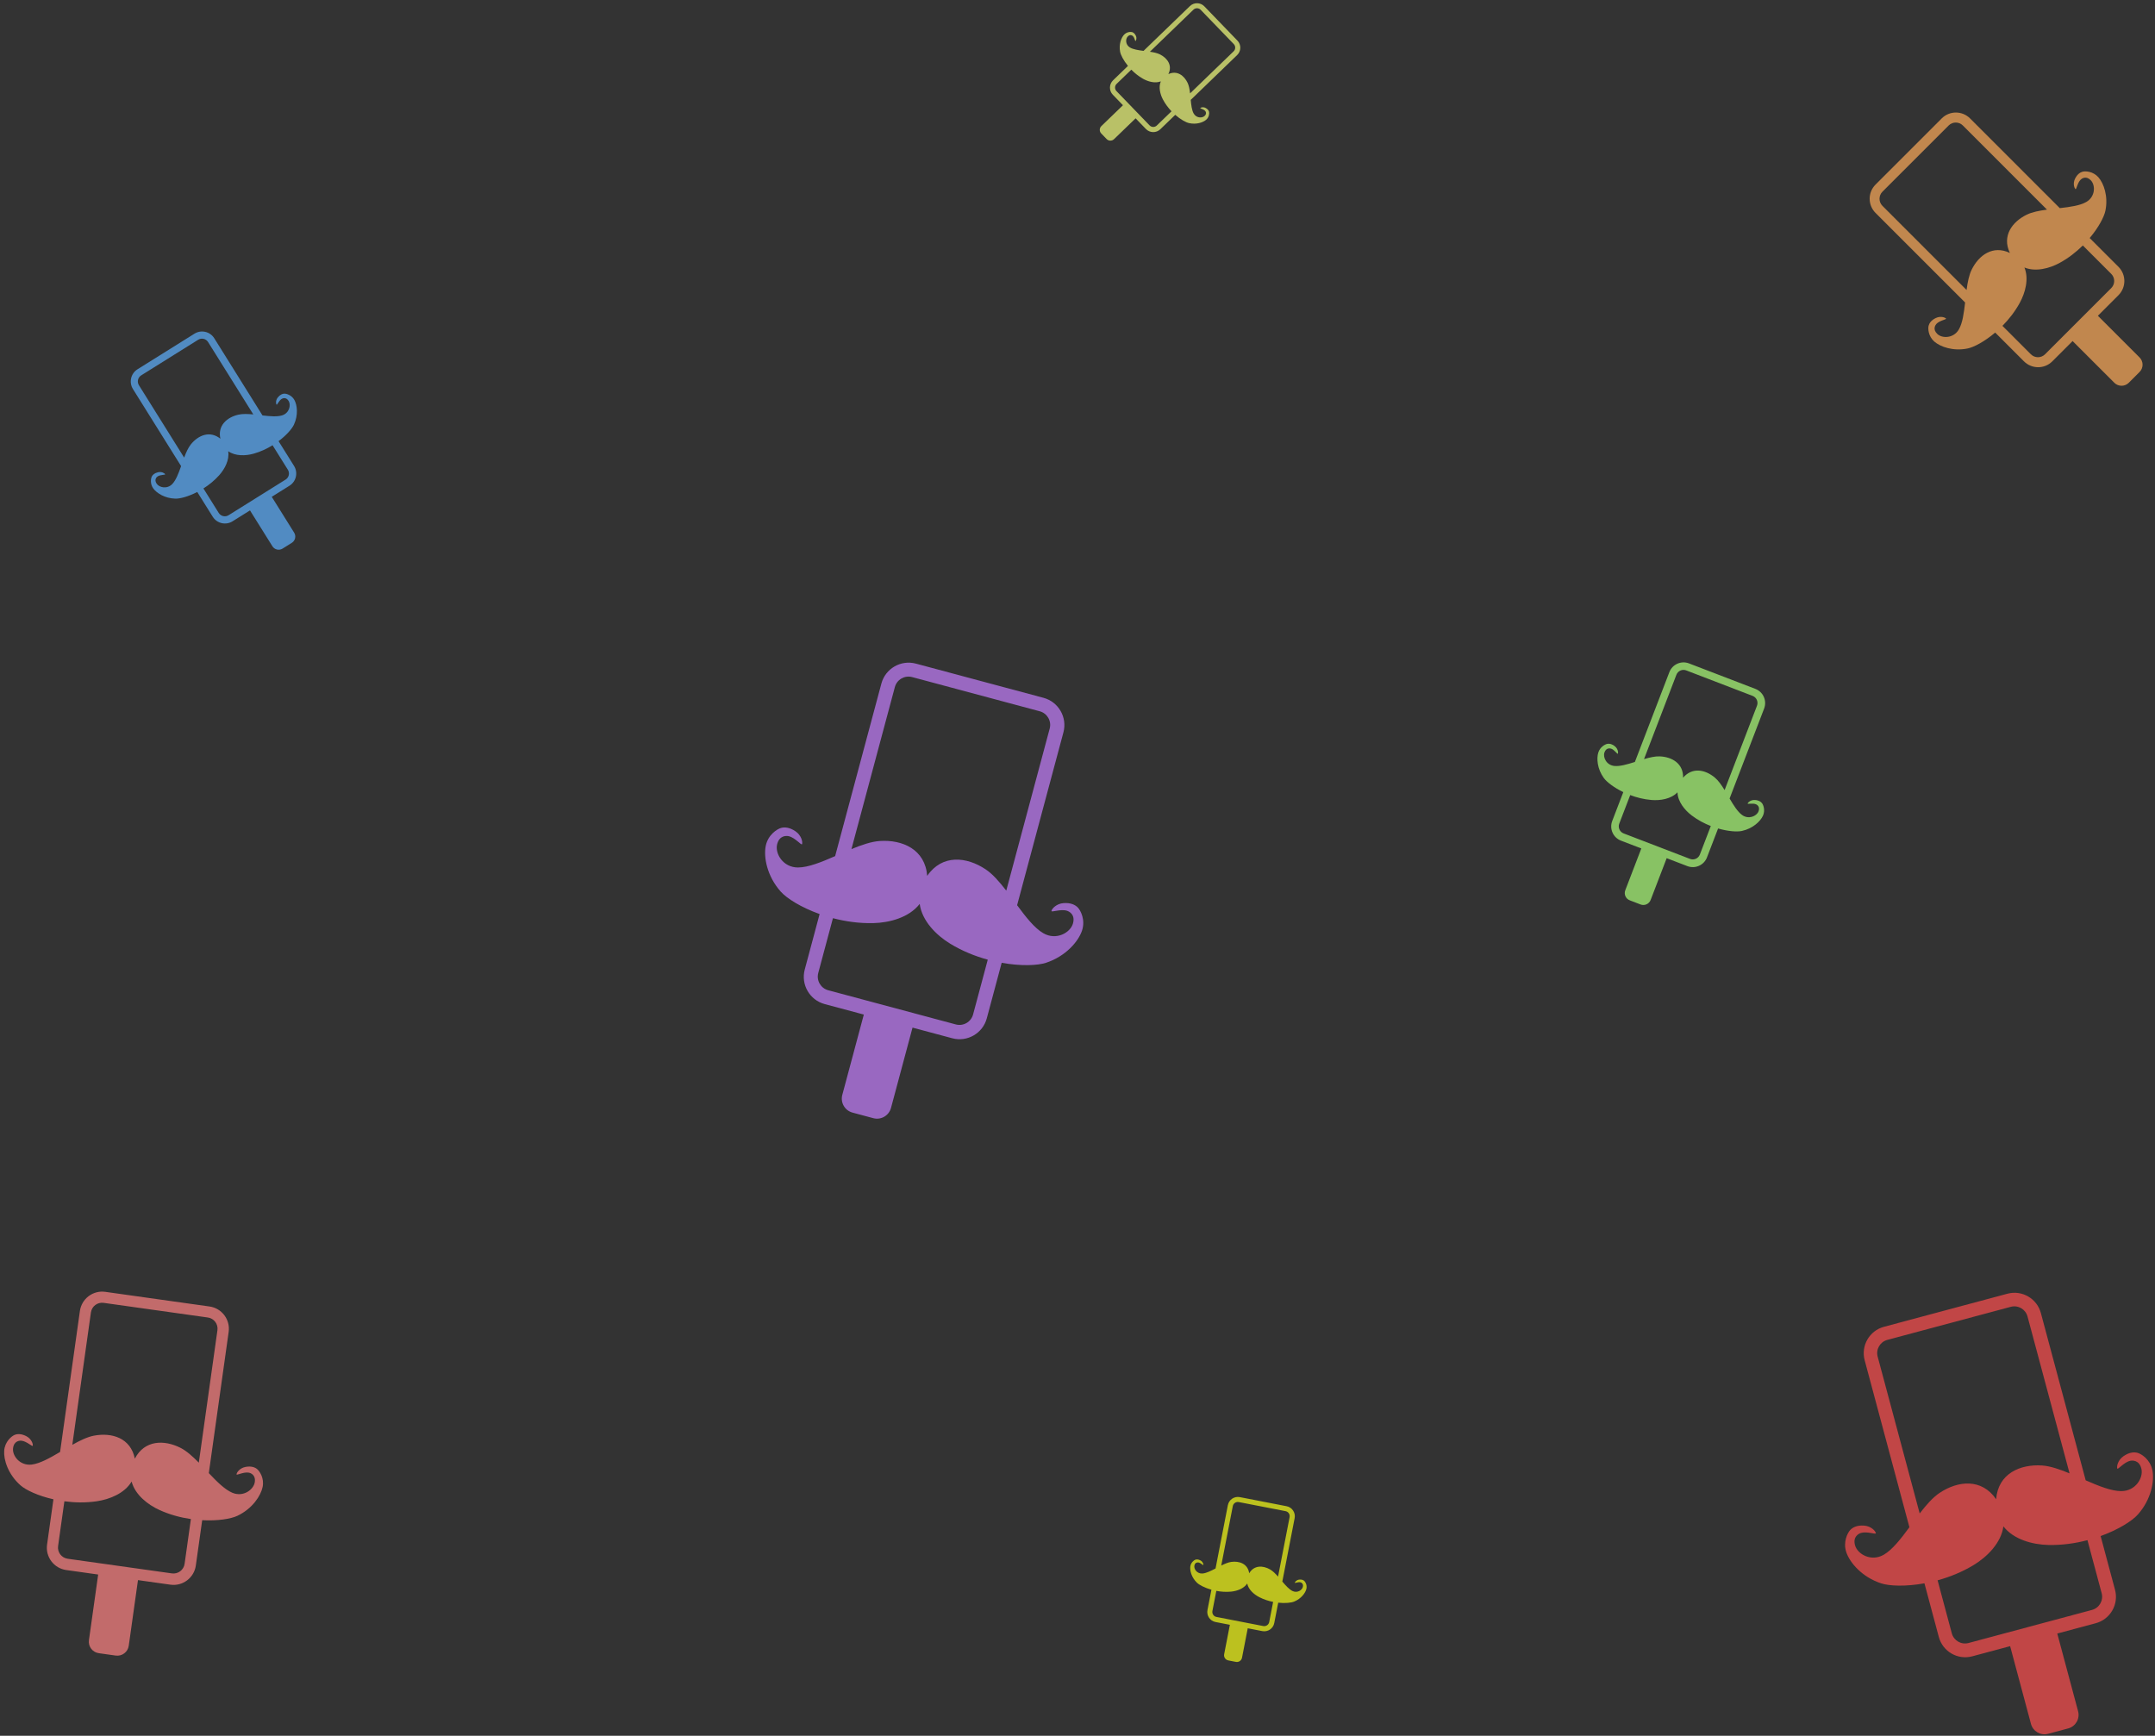 <?xml version="1.0" encoding="UTF-8"?>
<svg width="401px" height="323px" viewBox="0 0 401 323" version="1.1" xmlns="http://www.w3.org/2000/svg" xmlns:xlink="http://www.w3.org/1999/xlink">
    <rect x="0" y="0" width="401" height="323" fill="#333333" stroke="none"/>
    <!-- Generator: Sketch 43 (38999) - http://www.bohemiancoding.com/sketch -->
    <title>Group 3 Copy</title>
    <desc>Created with Sketch.</desc>
    <defs></defs>
    <g id="web" stroke="none" stroke-width="1" fill="none" fill-rule="evenodd">
        <g id="Home" transform="translate(-964, -4920)" fill-rule="nonzero">
            <g id="Footer" transform="translate(-1, 4860)">
                <g id="Group-3-Copy" transform="translate(960, 20)">
                    <g id="Group-Copy" transform="translate(187.735, 155.248) rotate(-24) translate(-187.735, -155.248) translate(53.735, 45.748)" opacity="0.702">
                        <path d="M9.599,21.578 L9.599,4.674 C9.599,3.197 10.794,2 12.27,2 L24.768,2 C26.243,2 27.439,3.197 27.439,4.674 L27.439,21.608 C28.524,22.473 29.585,23.275 30.52,23.527 C31.882,23.894 32.975,22.826 32.993,21.923 C33.011,21.02 32.333,20.899 32.127,20.892 C31.499,20.87 30.729,21.453 30.719,21.294 C30.704,21.072 30.991,20.504 31.634,20.279 C32.277,20.054 32.745,20.153 33.042,20.329 C33.382,20.532 34.062,21.282 33.995,22.345 C33.929,23.408 33.155,25.072 31.5,26.158 C30.791,26.624 29.284,27.096 27.439,27.252 L27.439,32.688 C27.439,34.165 26.244,35.362 24.768,35.362 L20.876,35.362 L20.876,43.229 C20.876,43.987 20.263,44.602 19.508,44.602 L17.472,44.602 C16.716,44.602 16.103,43.988 16.103,43.229 L16.103,35.362 L12.27,35.362 C10.795,35.362 9.599,34.165 9.599,32.688 L9.599,27.255 C7.736,27.102 6.214,26.627 5.5,26.158 C3.845,25.072 3.071,23.408 3.005,22.345 C2.938,21.282 3.618,20.532 3.958,20.329 C4.255,20.153 4.723,20.054 5.366,20.279 C6.009,20.504 6.296,21.072 6.281,21.294 C6.271,21.453 5.501,20.87 4.873,20.892 C4.667,20.899 3.989,21.02 4.007,21.923 C4.025,22.826 5.118,23.894 6.48,23.527 C7.426,23.272 8.5,22.454 9.599,21.578 Z M10.919,20.535 C11.74,19.908 12.552,19.36 13.312,19.102 C15.354,18.406 17.663,18.76 18.5,21.128 C19.337,18.76 21.646,18.406 23.688,19.102 C24.45,19.361 25.266,19.912 26.09,20.542 L26.09,4.659 C26.09,3.922 25.492,3.323 24.754,3.323 L12.256,3.323 C11.516,3.323 10.919,3.921 10.919,4.659 L10.919,20.535 Z M10.919,27.306 L10.919,32.674 C10.919,33.412 11.517,34.011 12.256,34.011 L24.754,34.011 C25.493,34.011 26.09,33.412 26.09,32.674 L26.09,27.306 C24.872,27.301 23.567,27.148 22.28,26.772 C20.805,26.341 19.134,25.387 18.5,23.875 C17.866,25.387 16.195,26.341 14.72,26.772 C13.437,27.147 12.134,27.3 10.919,27.306 Z" id="Combined-Shape" fill="#5EB1FF" transform="translate(18.5, 23.301) rotate(-8) translate(-18.5, -23.301) "></path>
                        <path d="M230.133,189.289 L230.133,171.39 C230.133,169.826 231.398,168.558 232.961,168.558 L246.195,168.558 C247.757,168.558 249.023,169.826 249.023,171.39 L249.023,189.321 C250.172,190.236 251.295,191.085 252.286,191.352 C253.728,191.741 254.885,190.61 254.904,189.654 C254.923,188.697 254.205,188.57 253.987,188.562 C253.322,188.539 252.507,189.157 252.496,188.988 C252.48,188.753 252.785,188.151 253.465,187.913 C254.146,187.675 254.642,187.78 254.956,187.967 C255.316,188.181 256.036,188.975 255.966,190.101 C255.895,191.226 255.076,192.988 253.323,194.139 C252.572,194.632 250.977,195.131 249.023,195.297 L249.023,201.053 C249.023,202.617 247.758,203.884 246.195,203.884 L242.074,203.884 L242.074,212.214 C242.074,213.016 241.424,213.668 240.625,213.668 L238.47,213.668 C237.669,213.668 237.02,213.017 237.02,212.214 L237.02,203.884 L232.961,203.884 C231.4,203.884 230.133,202.616 230.133,201.053 L230.133,195.3 C228.161,195.138 226.549,194.635 225.793,194.139 C224.04,192.988 223.221,191.226 223.151,190.101 C223.08,188.975 223.8,188.181 224.161,187.967 C224.475,187.78 224.97,187.675 225.651,187.913 C226.332,188.151 226.636,188.753 226.62,188.988 C226.609,189.157 225.794,188.539 225.129,188.562 C224.911,188.57 224.193,188.697 224.212,189.654 C224.232,190.61 225.389,191.741 226.831,191.352 C227.832,191.082 228.97,190.216 230.133,189.289 Z M231.531,188.184 C232.401,187.52 233.261,186.94 234.064,186.666 C236.227,185.93 238.672,186.304 239.558,188.812 C240.444,186.304 242.889,185.93 245.052,186.666 C245.859,186.941 246.722,187.524 247.595,188.192 L247.595,171.374 C247.595,170.593 246.962,169.959 246.18,169.959 L232.946,169.959 C232.164,169.959 231.531,170.593 231.531,171.374 L231.531,188.184 Z M231.531,195.354 L231.531,201.038 C231.531,201.819 232.164,202.453 232.946,202.453 L246.18,202.453 C246.962,202.453 247.595,201.819 247.595,201.038 L247.595,195.354 C246.305,195.348 244.923,195.186 243.561,194.788 C241.999,194.332 240.229,193.322 239.558,191.721 C238.887,193.322 237.117,194.332 235.556,194.788 C234.197,195.185 232.818,195.348 231.531,195.354 Z" id="Combined-Shape-Copy-2" fill="#ACFF79" transform="translate(239.558, 191.113) rotate(-315) translate(-239.558, -191.113) "></path>
                    </g>
                    <g id="Group-Copy-5" transform="translate(176.387, 207.232) rotate(31) translate(-176.387, -207.232) translate(134.887, 158.232)" fill="#C67FFF" opacity="0.695">
                        <path d="M23.974,45.49 L23.974,12.257 C23.974,9.353 26.323,7 29.224,7 L53.795,7 C56.695,7 59.046,9.354 59.046,12.257 L59.046,45.55 C61.18,47.249 63.265,48.826 65.104,49.321 C67.781,50.043 69.929,47.943 69.965,46.167 C70.001,44.392 68.668,44.156 68.263,44.142 C67.029,44.098 65.515,45.245 65.494,44.931 C65.464,44.496 66.03,43.378 67.294,42.936 C68.558,42.493 69.478,42.688 70.061,43.035 C70.73,43.434 72.067,44.908 71.936,46.997 C71.806,49.087 70.284,52.359 67.031,54.495 C65.636,55.411 62.674,56.338 59.046,56.645 L59.046,67.333 C59.046,70.236 56.697,72.589 53.795,72.589 L46.144,72.589 L46.144,88.056 C46.144,89.545 44.938,90.755 43.454,90.755 L39.452,90.755 C37.965,90.755 36.761,89.547 36.761,88.056 L36.761,72.589 L29.224,72.589 C26.325,72.589 23.974,70.236 23.974,67.333 L23.974,56.652 C20.312,56.35 17.319,55.417 15.915,54.495 C12.661,52.359 11.139,49.087 11.009,46.997 C10.879,44.908 12.215,43.434 12.884,43.035 C13.467,42.688 14.387,42.493 15.651,42.936 C16.915,43.378 17.481,44.496 17.451,44.931 C17.43,45.245 15.916,44.098 14.682,44.142 C14.277,44.156 12.944,44.392 12.98,46.167 C13.016,47.943 15.164,50.043 17.842,49.321 C19.701,48.82 21.813,47.212 23.974,45.49 Z M26.568,43.439 C28.183,42.206 29.78,41.129 31.273,40.621 C35.288,39.255 39.828,39.949 41.473,44.605 C43.117,39.949 47.657,39.255 51.673,40.621 C53.171,41.131 54.774,42.214 56.395,43.453 L56.395,12.228 C56.395,10.778 55.219,9.601 53.767,9.601 L29.196,9.601 C27.743,9.601 26.568,10.777 26.568,12.228 L26.568,43.439 Z M26.568,56.752 L26.568,67.305 C26.568,68.755 27.744,69.932 29.196,69.932 L53.767,69.932 C55.22,69.932 56.395,68.756 56.395,67.305 L56.395,56.752 C54,56.741 51.433,56.44 48.904,55.701 C46.005,54.854 42.718,52.978 41.473,50.006 C40.227,52.978 36.941,54.854 34.041,55.701 C31.518,56.438 28.958,56.739 26.568,56.752 Z" id="Combined-Shape" transform="translate(41.473, 48.877) rotate(-16) translate(-41.473, -48.877) "></path>
                    </g>
                    <g id="Group-Copy-6" transform="translate(281.066, 206.439) rotate(-375) translate(-281.066, -206.439) translate(188.566, 27.439)" opacity="0.695">
                        <path d="M138.557,313.253 L138.557,281.088 C138.557,278.278 140.83,276 143.639,276 L167.42,276 C170.227,276 172.502,278.278 172.502,281.088 L172.502,313.311 C174.568,314.955 176.586,316.481 178.365,316.961 C180.956,317.66 183.036,315.627 183.07,313.909 C183.105,312.19 181.815,311.962 181.423,311.948 C180.228,311.906 178.763,313.016 178.743,312.712 C178.714,312.291 179.262,311.209 180.485,310.781 C181.708,310.352 182.599,310.541 183.163,310.877 C183.811,311.263 185.104,312.69 184.978,314.712 C184.852,316.734 183.379,319.901 180.23,321.969 C178.88,322.855 176.013,323.752 172.502,324.05 L172.502,334.394 C172.502,337.204 170.228,339.481 167.42,339.481 L160.015,339.481 L160.015,354.451 C160.015,355.892 158.847,357.063 157.411,357.063 L153.537,357.063 C152.099,357.063 150.933,355.894 150.933,354.451 L150.933,339.481 L143.639,339.481 C140.832,339.481 138.557,337.203 138.557,334.394 L138.557,324.056 C135.012,323.764 132.116,322.861 130.757,321.969 C127.607,319.901 126.135,316.734 126.009,314.712 C125.882,312.69 127.176,311.263 127.824,310.877 C128.388,310.541 129.278,310.352 130.502,310.781 C131.725,311.209 132.272,312.291 132.244,312.712 C132.223,313.016 130.758,311.906 129.564,311.948 C129.172,311.962 127.882,312.19 127.916,313.909 C127.951,315.627 130.03,317.66 132.622,316.961 C134.422,316.476 136.466,314.92 138.557,313.253 Z M141.068,311.268 C142.631,310.074 144.176,309.032 145.621,308.541 C149.508,307.218 153.901,307.89 155.493,312.397 C157.085,307.89 161.479,307.218 165.366,308.541 C166.816,309.034 168.367,310.082 169.936,311.282 L169.936,281.06 C169.936,279.657 168.798,278.517 167.393,278.517 L143.611,278.517 C142.205,278.517 141.068,279.656 141.068,281.06 L141.068,311.268 Z M141.068,324.153 L141.068,334.366 C141.068,335.77 142.206,336.909 143.611,336.909 L167.393,336.909 C168.799,336.909 169.936,335.771 169.936,334.366 L169.936,324.153 C167.618,324.142 165.134,323.851 162.686,323.136 C159.88,322.316 156.699,320.5 155.493,317.624 C154.288,320.5 151.107,322.316 148.301,323.136 C145.859,323.849 143.381,324.141 141.068,324.153 Z" id="Combined-Shape" fill="#FF4E4E"></path>
                        <path d="M10.683,289.894 L10.683,277.898 C10.683,276.85 11.531,276 12.579,276 L21.448,276 C22.495,276 23.344,276.85 23.344,277.898 L23.344,289.916 C24.114,290.529 24.867,291.098 25.53,291.277 C26.497,291.538 27.272,290.779 27.285,290.139 C27.298,289.498 26.817,289.413 26.671,289.407 C26.225,289.392 25.679,289.806 25.671,289.692 C25.661,289.535 25.865,289.132 26.321,288.972 C26.777,288.812 27.109,288.883 27.32,289.008 C27.561,289.152 28.044,289.684 27.997,290.438 C27.95,291.193 27.401,292.374 26.226,293.145 C25.723,293.475 24.653,293.81 23.344,293.921 L23.344,297.779 C23.344,298.827 22.496,299.676 21.448,299.676 L18.686,299.676 L18.686,305.259 C18.686,305.797 18.251,306.234 17.715,306.234 L16.271,306.234 C15.734,306.234 15.299,305.798 15.299,305.259 L15.299,299.676 L12.579,299.676 C11.532,299.676 10.683,298.827 10.683,297.779 L10.683,293.923 C9.361,293.814 8.281,293.477 7.774,293.145 C6.599,292.374 6.05,291.193 6.003,290.438 C5.956,289.684 6.439,289.152 6.68,289.008 C6.891,288.883 7.223,288.812 7.679,288.972 C8.135,289.132 8.339,289.535 8.329,289.692 C8.321,289.806 7.775,289.392 7.329,289.407 C7.183,289.413 6.702,289.498 6.715,290.139 C6.728,290.779 7.503,291.538 8.47,291.277 C9.141,291.096 9.903,290.516 10.683,289.894 Z M11.62,289.154 C12.203,288.709 12.779,288.32 13.318,288.137 C14.768,287.643 16.406,287.894 17,289.575 C17.594,287.894 19.232,287.643 20.682,288.137 C21.223,288.321 21.801,288.711 22.387,289.159 L22.387,277.887 C22.387,277.364 21.962,276.939 21.438,276.939 L12.568,276.939 C12.044,276.939 11.62,277.363 11.62,277.887 L11.62,289.154 Z M11.62,293.959 L11.62,297.769 C11.62,298.292 12.044,298.717 12.568,298.717 L21.438,298.717 C21.963,298.717 22.387,298.293 22.387,297.769 L22.387,293.959 C21.522,293.955 20.596,293.847 19.683,293.58 C18.636,293.274 17.45,292.597 17,291.524 C16.55,292.597 15.364,293.274 14.317,293.58 C13.407,293.846 12.482,293.955 11.62,293.959 Z" id="Combined-Shape-Copy-3" fill="#F8FF15" transform="translate(17, 291.117) rotate(26) translate(-17, -291.117) "></path>
                        <path d="M67.683,15.894 L67.683,3.898 C67.683,2.85 68.531,2 69.579,2 L78.448,2 C79.495,2 80.344,2.85 80.344,3.898 L80.344,15.916 C81.114,16.529 81.867,17.098 82.53,17.277 C83.497,17.538 84.272,16.779 84.285,16.139 C84.298,15.498 83.817,15.413 83.671,15.407 C83.225,15.392 82.679,15.806 82.671,15.692 C82.661,15.535 82.865,15.132 83.321,14.972 C83.777,14.812 84.109,14.883 84.32,15.008 C84.561,15.152 85.044,15.684 84.997,16.438 C84.95,17.193 84.401,18.374 83.226,19.145 C82.723,19.475 81.653,19.81 80.344,19.921 L80.344,23.779 C80.344,24.827 79.496,25.676 78.448,25.676 L75.686,25.676 L75.686,31.259 C75.686,31.797 75.251,32.234 74.715,32.234 L73.271,32.234 C72.734,32.234 72.299,31.798 72.299,31.259 L72.299,25.676 L69.579,25.676 C68.532,25.676 67.683,24.827 67.683,23.779 L67.683,19.923 C66.361,19.814 65.281,19.477 64.774,19.145 C63.599,18.374 63.05,17.193 63.003,16.438 C62.956,15.684 63.439,15.152 63.68,15.008 C63.891,14.883 64.223,14.812 64.679,14.972 C65.135,15.132 65.339,15.535 65.329,15.692 C65.321,15.806 64.775,15.392 64.329,15.407 C64.183,15.413 63.702,15.498 63.715,16.139 C63.728,16.779 64.503,17.538 65.47,17.277 C66.141,17.096 66.903,16.516 67.683,15.894 Z M68.62,15.154 C69.203,14.709 69.779,14.32 70.318,14.137 C71.768,13.643 73.406,13.894 74,15.575 C74.594,13.894 76.232,13.643 77.682,14.137 C78.223,14.321 78.801,14.711 79.387,15.159 L79.387,3.887 C79.387,3.364 78.962,2.939 78.438,2.939 L69.568,2.939 C69.044,2.939 68.62,3.363 68.62,3.887 L68.62,15.154 Z M68.62,19.959 L68.62,23.769 C68.62,24.292 69.044,24.717 69.568,24.717 L78.438,24.717 C78.963,24.717 79.387,24.293 79.387,23.769 L79.387,19.959 C78.522,19.955 77.596,19.847 76.683,19.58 C75.636,19.274 74.45,18.597 74,17.524 C73.55,18.597 72.364,19.274 71.317,19.58 C70.407,19.846 69.482,19.955 68.62,19.959 Z" id="Combined-Shape-Copy-4" fill="#F4FF7E" transform="translate(74, 17.117) rotate(61) translate(-74, -17.117) "></path>
                    </g>
                    <g id="Group-Copy-3" transform="translate(29.81, 314.956) rotate(8) translate(-29.81, -314.956) translate(5.31, 281.456)" fill="#FF8383" opacity="0.702">
                        <path d="M10.34,30.678 L10.34,4.19 C10.34,1.876 12.212,-1.16529009e-12 14.525,-1.16529009e-12 L34.109,-1.16529009e-12 C36.42,-1.16529009e-12 38.294,1.876 38.294,4.19 L38.294,30.725 C39.995,32.079 41.657,33.336 43.122,33.731 C45.256,34.307 46.968,32.632 46.997,31.217 C47.025,29.802 45.963,29.614 45.64,29.603 C44.656,29.568 43.45,30.482 43.433,30.232 C43.41,29.885 43.861,28.994 44.868,28.642 C45.875,28.289 46.609,28.444 47.073,28.721 C47.607,29.039 48.672,30.214 48.568,31.879 C48.464,33.544 47.251,36.152 44.658,37.855 C43.546,38.584 41.186,39.323 38.294,39.569 L38.294,48.087 C38.294,50.401 36.422,52.276 34.109,52.276 L28.011,52.276 L28.011,64.603 C28.011,65.791 27.049,66.755 25.866,66.755 L22.677,66.755 C21.492,66.755 20.532,65.792 20.532,64.603 L20.532,52.276 L14.525,52.276 C12.214,52.276 10.34,50.4 10.34,48.087 L10.34,39.574 C7.422,39.333 5.036,38.589 3.917,37.855 C1.324,36.152 0.111,33.544 0.007,31.879 C-0.097,30.214 0.968,29.039 1.502,28.721 C1.966,28.444 2.7,28.289 3.707,28.642 C4.714,28.994 5.165,29.885 5.142,30.232 C5.125,30.482 3.919,29.568 2.935,29.603 C2.612,29.614 1.55,29.802 1.578,31.217 C1.607,32.632 3.319,34.307 5.453,33.731 C6.935,33.331 8.619,32.05 10.34,30.678 Z M12.408,29.043 C13.696,28.06 14.968,27.202 16.158,26.797 C19.358,25.708 22.977,26.261 24.287,29.972 C25.598,26.261 29.217,25.708 32.417,26.797 C33.611,27.203 34.889,28.066 36.181,29.054 L36.181,4.167 C36.181,3.011 35.244,2.073 34.086,2.073 L14.503,2.073 C13.345,2.073 12.408,3.01 12.408,4.167 L12.408,29.043 Z M12.408,39.653 L12.408,48.064 C12.408,49.22 13.346,50.158 14.503,50.158 L34.086,50.158 C35.245,50.158 36.181,49.221 36.181,48.064 L36.181,39.653 C34.272,39.645 32.226,39.405 30.211,38.816 C27.9,38.141 25.28,36.646 24.287,34.277 C23.295,36.646 20.675,38.141 18.364,38.816 C16.354,39.403 14.313,39.644 12.408,39.653 Z" id="Combined-Shape"></path>
                    </g>
                    <path d="M368.728,86.81 L368.728,63.24 C368.728,61.181 370.394,59.512 372.452,59.512 L389.878,59.512 C391.934,59.512 393.601,61.182 393.601,63.24 L393.601,86.852 C395.115,88.057 396.594,89.175 397.898,89.527 C399.796,90.039 401.32,88.549 401.345,87.29 C401.371,86.031 400.426,85.864 400.138,85.853 C399.263,85.822 398.19,86.636 398.174,86.414 C398.153,86.104 398.555,85.312 399.451,84.998 C400.347,84.684 401,84.822 401.413,85.069 C401.888,85.352 402.836,86.397 402.743,87.879 C402.651,89.361 401.572,91.681 399.264,93.196 C398.275,93.845 396.174,94.503 393.601,94.721 L393.601,102.301 C393.601,104.36 391.936,106.029 389.878,106.029 L384.452,106.029 L384.452,116.997 C384.452,118.054 383.596,118.911 382.543,118.911 L379.705,118.911 C378.651,118.911 377.797,118.055 377.797,116.997 L377.797,106.029 L372.452,106.029 C370.395,106.029 368.728,104.359 368.728,102.301 L368.728,94.726 C366.131,94.512 364.008,93.85 363.012,93.196 C360.705,91.681 359.626,89.361 359.533,87.879 C359.441,86.397 360.389,85.352 360.863,85.069 C361.277,84.822 361.929,84.684 362.826,84.998 C363.722,85.312 364.123,86.104 364.102,86.414 C364.087,86.636 363.014,85.822 362.139,85.853 C361.851,85.864 360.906,86.031 360.931,87.29 C360.957,88.549 362.48,90.039 364.379,89.527 C365.698,89.171 367.196,88.031 368.728,86.81 Z M370.568,85.355 C371.714,84.481 372.846,83.717 373.904,83.357 C376.752,82.387 379.972,82.88 381.138,86.182 C382.305,82.88 385.524,82.387 388.372,83.357 C389.435,83.718 390.571,84.486 391.721,85.365 L391.721,63.22 C391.721,62.192 390.887,61.357 389.858,61.357 L372.432,61.357 C371.401,61.357 370.568,62.191 370.568,63.22 L370.568,85.355 Z M370.568,94.796 L370.568,102.281 C370.568,103.309 371.402,104.144 372.432,104.144 L389.858,104.144 C390.888,104.144 391.721,103.31 391.721,102.281 L391.721,94.796 C390.023,94.789 388.202,94.575 386.409,94.051 C384.352,93.451 382.022,92.12 381.138,90.012 C380.255,92.12 377.924,93.451 375.868,94.051 C374.079,94.574 372.263,94.788 370.568,94.796 Z" id="Combined-Shape-Copy" fill="#FFAB59" opacity="0.695" transform="translate(381.138, 89.212) rotate(-45) translate(-381.138, -89.212) "></path>
                </g>
            </g>
        </g>
    </g>
</svg>